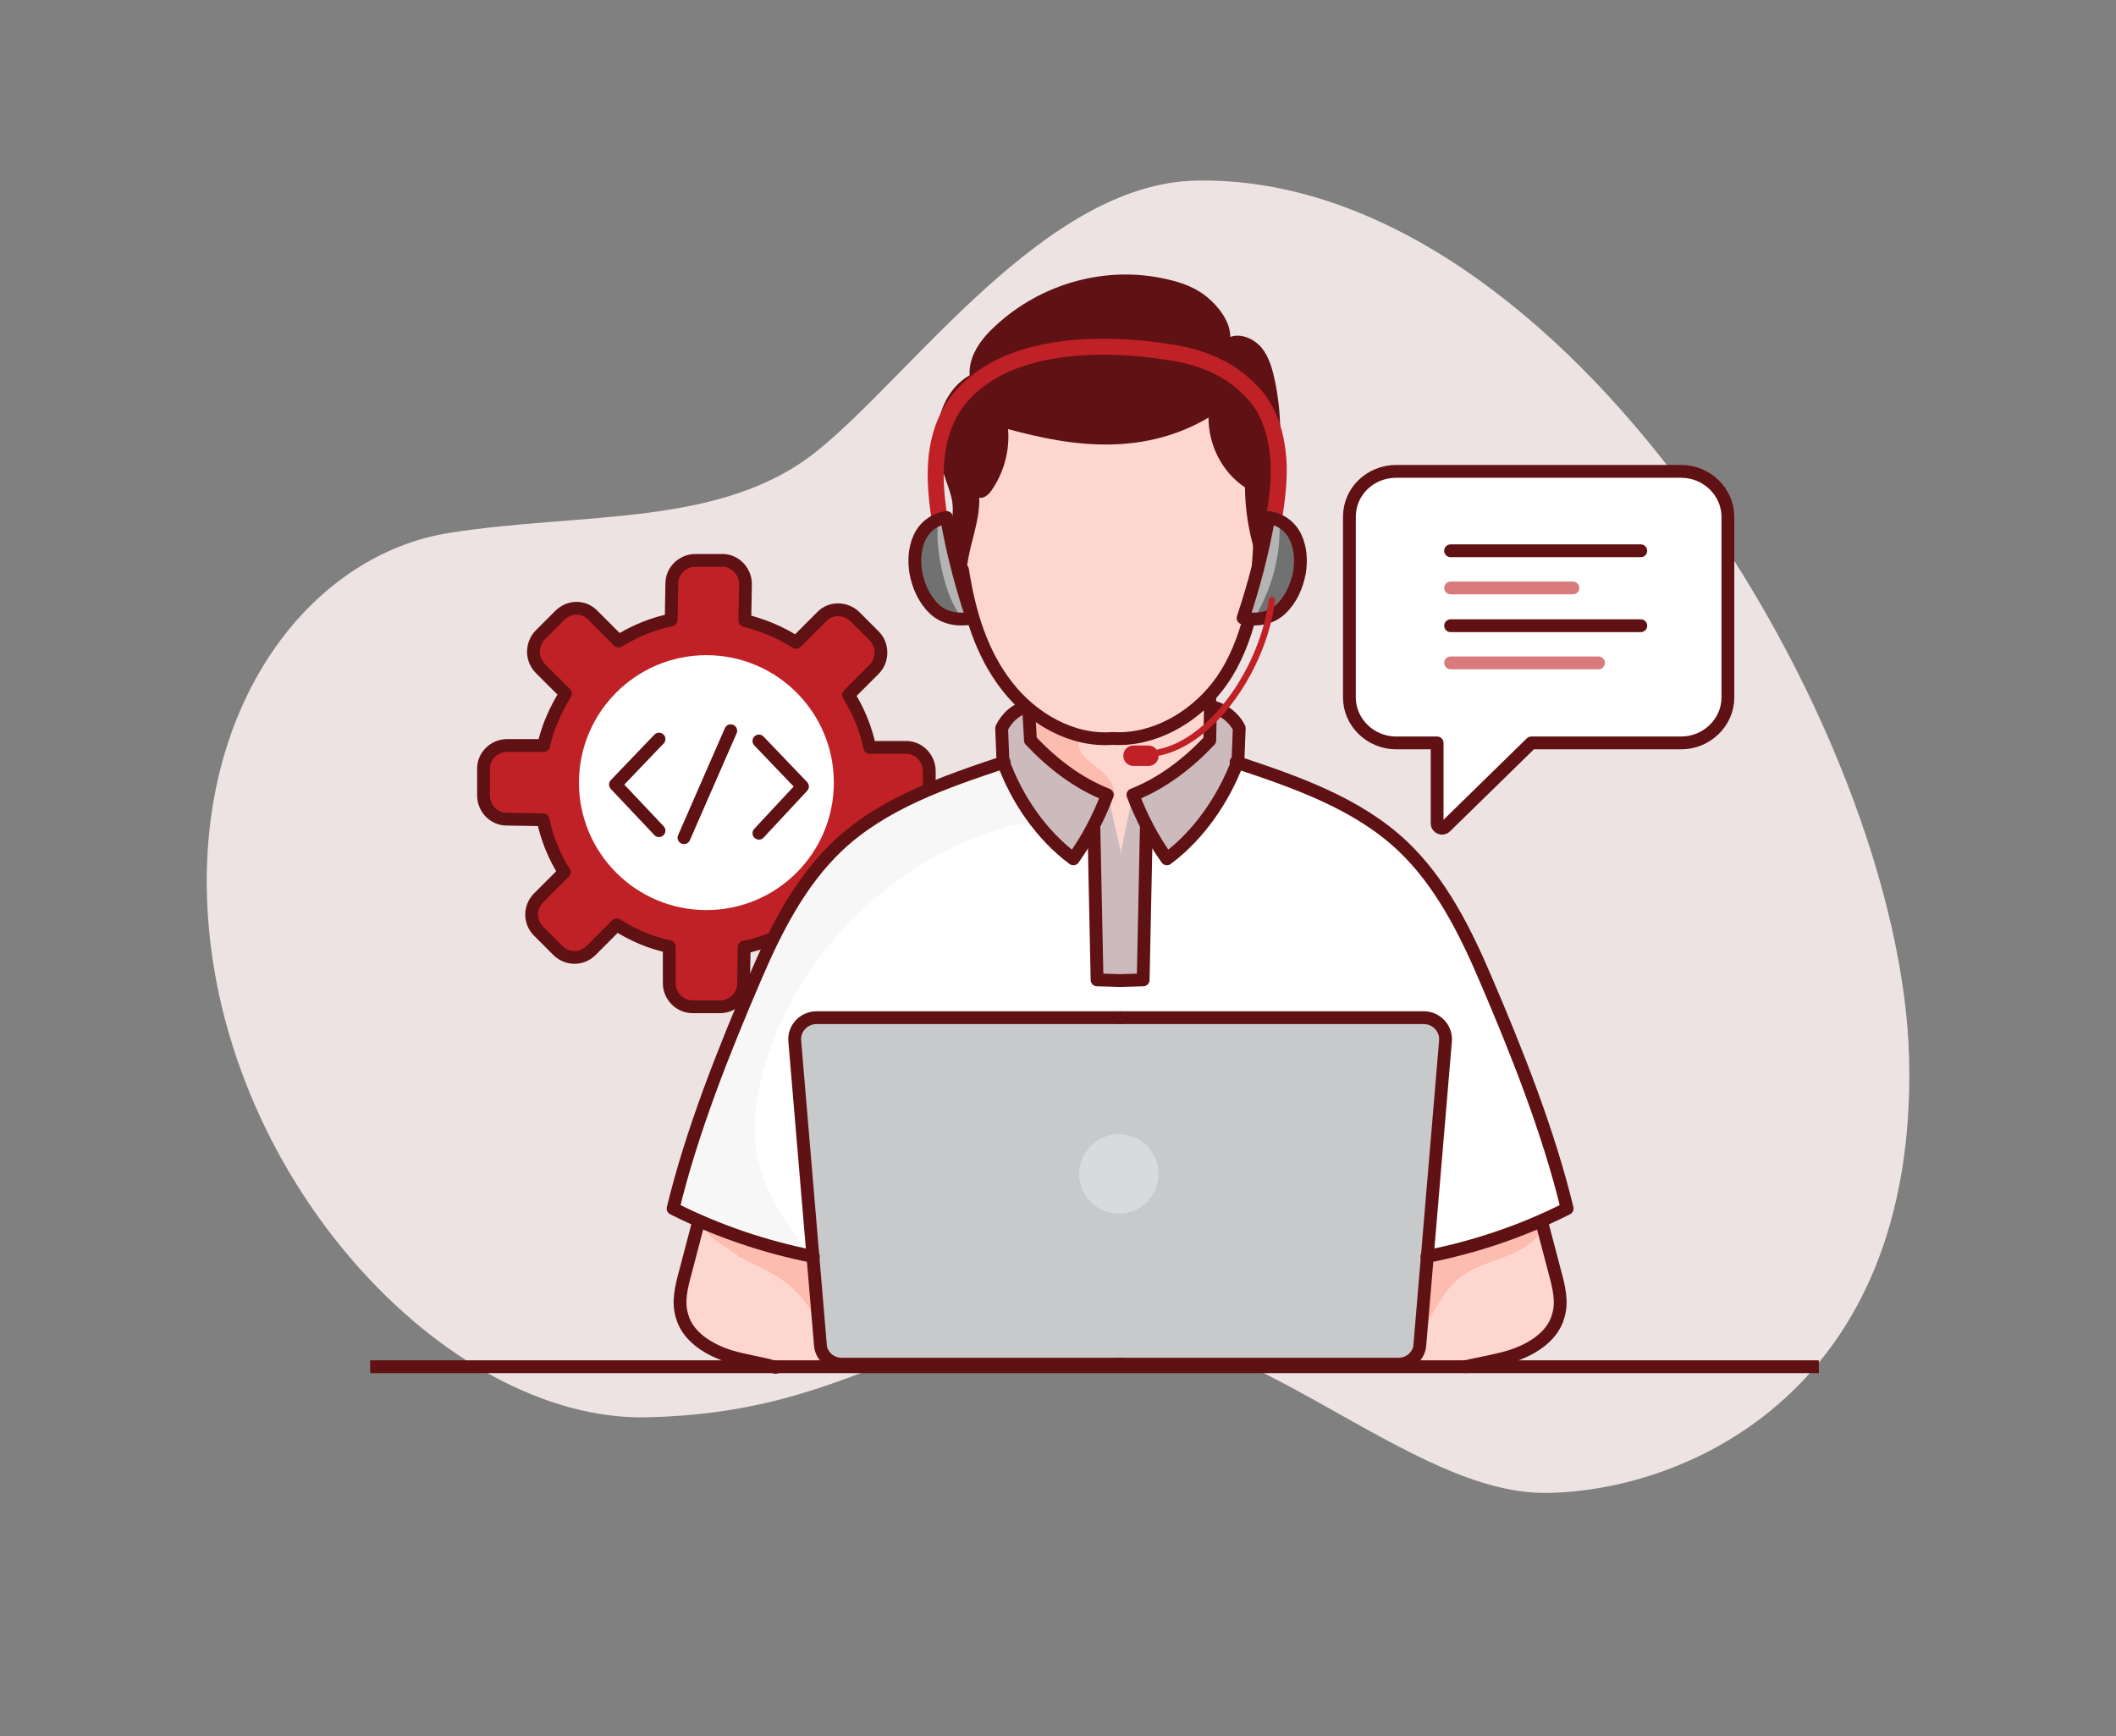 <?xml version="1.0" encoding="utf-8"?>
<!-- Generator: Adobe Illustrator 27.0.0, SVG Export Plug-In . SVG Version: 6.00 Build 0)  -->
<svg version="1.1" xmlns="http://www.w3.org/2000/svg" xmlns:xlink="http://www.w3.org/1999/xlink" x="0px" y="0px"
	 viewBox="0 0 330.4 271.1" style="enable-background:new 0 0 330.4 271.1;" xml:space="preserve">
<rect x="0" y="0" width="330.4" height="271.1" fill="#808080" stroke="none"/>
<style type="text/css">
	.st0{opacity:0.89;fill:#FAEFEF;}
	.st1{fill:#E6A6A8;}
	.st2{fill:#FFFFFF;}
	.st3{fill:#C8C9CB;}
	.st4{fill:none;stroke:#601113;stroke-width:2;stroke-miterlimit:10;}
	.st5{fill:none;stroke:#E6A6A8;stroke-width:2;stroke-miterlimit:10;stroke-dasharray:2;}
	.st6{fill:#C02126;}
	.st7{opacity:0.37;}
	.st8{fill:#C0C5CF;}
	.st9{opacity:0.94;fill:#C0C5CF;}
	.st10{fill:none;stroke:#C0C5CF;stroke-linecap:round;stroke-linejoin:round;stroke-miterlimit:10;}
	.st11{fill:none;stroke:#D97A7D;stroke-linecap:round;stroke-linejoin:round;stroke-miterlimit:10;}
	.st12{opacity:0.27;}
	.st13{opacity:0.15;fill:#253746;}
	.st14{fill:none;stroke:#601113;stroke-width:2;stroke-linecap:round;stroke-linejoin:round;stroke-miterlimit:10;}
	.st15{opacity:0.38;fill:#C8C9CB;}
	.st16{opacity:0.78;}
	.st17{opacity:0.31;}
	.st18{fill:#B58D90;}
	.st19{fill:#CCBABD;}
	.st20{fill:#601113;}
	.st21{fill:#D97A7D;}
	.st22{fill:#F2D3D4;}
	.st23{fill:#F7E5E5;}
	.st24{opacity:0.42;}
	.st25{opacity:0.29;}
	.st26{fill:none;stroke:#601113;stroke-width:1.5;stroke-linecap:round;stroke-linejoin:round;stroke-miterlimit:10;}
	.st27{fill:#D9E1E2;}
	.st28{opacity:0.79;fill:#D9E1E2;}
	.st29{opacity:0.56;fill:#D9E1E2;}
	.st30{fill:none;stroke:#601113;stroke-width:2;stroke-linecap:round;stroke-miterlimit:10;}
	.st31{opacity:0.15;fill:#601113;}
	.st32{opacity:0.36;}
	.st33{opacity:0.49;}
	.st34{opacity:0.48;}
	.st35{opacity:0.36;fill:none;stroke:#B58D90;stroke-width:2;stroke-linecap:round;stroke-linejoin:round;stroke-miterlimit:10;}
	.st36{opacity:0.42;fill:none;stroke:#C02126;stroke-width:2;stroke-linecap:round;stroke-linejoin:round;stroke-miterlimit:10;}
	.st37{opacity:0.34;fill:none;stroke:#D97A7D;stroke-width:2;stroke-linecap:round;stroke-linejoin:round;stroke-miterlimit:10;}
	.st38{fill:#E3E5E7;}
	.st39{opacity:0.29;fill:#601113;}
	.st40{opacity:0.74;}
	.st41{opacity:0.44;fill:#C8C9CB;}
	.st42{fill:#FAEFEF;}
	.st43{opacity:0.2;fill:#601113;}
	.st44{opacity:0.25;fill:#FFFFFF;}
	.st45{opacity:0.34;fill:none;stroke:#601113;stroke-width:2;stroke-miterlimit:10;}
	.st46{opacity:0.34;}
	.st47{opacity:0.15;}
	.st48{opacity:0.23;fill:#253746;}
	.st49{fill:#253746;}
	.st50{opacity:0.3;fill:#C8C9CB;}
	.st51{fill:none;stroke:#23185D;stroke-width:1.5;stroke-linecap:round;stroke-linejoin:round;stroke-miterlimit:10;}
	.st52{opacity:0.54;}
	.st53{fill:none;stroke:#601113;stroke-width:0.25;stroke-miterlimit:10;}
	.st54{fill:#D1D1D1;}
	.st55{fill:none;stroke:#C02126;stroke-width:2;stroke-miterlimit:10;}
	.st56{fill:none;stroke:#C02126;stroke-width:2;stroke-miterlimit:10;stroke-dasharray:1.99,1.99;}
	.st57{opacity:0.25;fill:#601113;}
	.st58{opacity:0.26;fill:#FFFFFF;}
	.st59{fill:none;stroke:#FFFFFF;stroke-miterlimit:10;}
	.st60{fill:none;stroke:#FFFFFF;stroke-width:2;stroke-miterlimit:10;}
	.st61{opacity:0.43;}
	.st62{opacity:0.52;fill:none;stroke:#FFFFFF;stroke-width:2;stroke-linecap:round;stroke-linejoin:round;stroke-miterlimit:10;}
	.st63{fill:#401010;}
	.st64{opacity:0.15;fill:#3D0016;}
	.st65{fill:#717171;}
	.st66{opacity:0.42;fill:#FFFFFF;}
	.st67{opacity:0.33;fill:#601113;}
	.st68{fill:#ECEAEC;}
	.st69{opacity:0.17;fill:#601113;}
	.st70{opacity:0.58;fill:#FFFFFF;}
	.st71{opacity:0.12;fill:#601113;}
	.st72{opacity:0.35;}
	
		.st73{fill:none;stroke:#601113;stroke-width:2;stroke-linejoin:round;stroke-dasharray:2.093,2.093,2.093,2.093,2.093,2.093;}
	.st74{opacity:0.41;}
	.st75{opacity:0.33;}
	.st76{fill:none;stroke:#601113;stroke-width:2;stroke-linejoin:round;stroke-miterlimit:10;stroke-dasharray:2,2,2,2,2,2;}
	.st77{opacity:0.57;fill:#FFFFFF;}
	.st78{opacity:0.37;fill:none;stroke:#FFFFFF;stroke-linecap:round;stroke-linejoin:round;stroke-miterlimit:10;}
	.st79{opacity:0.48;fill:#FFFFFF;}
	.st80{fill:none;stroke:#601113;stroke-linecap:round;stroke-linejoin:round;stroke-miterlimit:10;}
	.st81{fill:none;stroke:#C02126;stroke-width:2;stroke-miterlimit:10;stroke-dasharray:2.014,2.014;}
	.st82{fill:#FDD7CF;}
	.st83{opacity:0.32;fill:#FFFFFF;}
	.st84{opacity:0.38;fill:#EAEAEA;}
	.st85{fill:#FCBDB0;}
	.st86{fill:none;stroke:#C02126;stroke-width:2.5;stroke-linecap:round;stroke-linejoin:round;stroke-miterlimit:10;}
	.st87{opacity:0.47;fill:#FFFFFF;}
	.st88{fill:none;stroke:#C02126;stroke-linecap:round;stroke-linejoin:round;stroke-miterlimit:10;}
	.st89{fill:none;stroke:#D97A7D;stroke-width:2;stroke-linecap:round;stroke-linejoin:round;stroke-miterlimit:10;}
	.st90{opacity:0.11;}
	.st91{opacity:0.2;}
	.st92{opacity:0.56;fill:#FFFFFF;}
	.st93{fill:none;stroke:#C02126;stroke-width:3;stroke-linecap:square;stroke-linejoin:round;stroke-miterlimit:10;}
	.st94{fill:none;stroke:#FFFFFF;stroke-width:3.5;stroke-linecap:round;stroke-linejoin:round;stroke-miterlimit:10;}
	.st95{fill:none;stroke:#C02126;stroke-width:2;stroke-linecap:round;stroke-linejoin:round;stroke-miterlimit:10;}
	.st96{fill:none;stroke:#601113;stroke-width:2;stroke-miterlimit:10;stroke-dasharray:2.991,2.991;}
	.st97{opacity:0.42;fill:none;stroke:#D6747A;stroke-width:2;stroke-miterlimit:10;}
	.st98{opacity:0.57;}
	.st99{opacity:0.79;fill:#E6A6A8;}
	.st100{opacity:0.56;fill:#E6A6A8;}
	.st101{fill:none;stroke:#FFFFFF;stroke-linecap:round;stroke-miterlimit:10;}
	.st102{fill:#ACB7BD;}
	.st103{fill:#ACD173;stroke:#250416;stroke-width:2.5;stroke-linecap:round;stroke-miterlimit:10;}
	.st104{fill:none;stroke:#95D8D9;stroke-width:2;stroke-miterlimit:10;stroke-dasharray:2;}
	.st105{fill:none;stroke:#081F1F;stroke-width:1.5;stroke-linecap:round;stroke-linejoin:round;stroke-miterlimit:10;}
	.st106{fill:none;stroke:#95D8D9;stroke-width:2;stroke-miterlimit:10;}
	.st107{fill:none;stroke:#3BBEC2;stroke-width:2;stroke-miterlimit:10;}
	.st108{fill:none;stroke:#C0C5CF;stroke-width:2;stroke-miterlimit:10;}
</style>
<g id="Layer_2">
	<path class="st0" d="M32.3,139.4c-0.7-31,16.9-52.9,37.9-56.2s42.5-0.8,57.4-12.8s35.6-41.7,59.1-42.2
		c57.7-1.2,110.2,85.6,111.4,137.2s-34.5,67.3-56.3,67.7c-21.8,0.5-46.4-27.5-73.6-26.9s-35.7,14.4-67.2,15.1S33.3,183.1,32.3,139.4
		z"/>
	<g>
		<path id="XMLID_00000111190379601020949200000006862335912232054413_" class="st6" d="M136.3,140.4l-4-4c1.6-2.6,2.8-5.3,3.4-8.2
			l5.7,0c2,0,3.7-1.6,3.7-3.6l0-4.2c0-2-1.6-3.7-3.6-3.7l-5.7,0c-0.6-2.9-1.7-5.6-3.3-8.2l4-4c1.4-1.4,1.4-3.8,0-5.2l-3-3
			c-1.4-1.4-3.8-1.5-5.2,0l-4,4c-2.5-1.6-5.2-2.7-8-3.4l0.1-5.7c0-2-1.6-3.7-3.6-3.7l-4.2,0c-2,0-3.7,1.6-3.7,3.6l-0.1,5.7
			c-2.9,0.6-5.6,1.7-8.2,3.3l-4-4c-1.4-1.5-3.7-1.5-5.2,0l-3,3c-1.4,1.4-1.5,3.7-0.1,5.2l4,4c-1.6,2.6-2.8,5.3-3.4,8.1l-5.7,0
			c-2,0-3.7,1.6-3.7,3.6l0,4.2c0,2,1.6,3.7,3.6,3.7l5.7,0.1c0.6,2.9,1.7,5.6,3.3,8.2l-4,4c-1.4,1.4-1.5,3.7,0,5.2l3,3
			c1.4,1.4,3.7,1.5,5.2,0l4-4c2.5,1.6,5.3,2.8,8.2,3.4l0,5.7c0,2,1.6,3.7,3.7,3.7l4.2,0c2,0,3.7-1.6,3.7-3.6l0.1-5.7
			c2.9-0.6,5.6-1.7,8.2-3.3l4,4c1.4,1.4,3.7,1.5,5.2,0l3-3C137.7,144.1,137.7,141.8,136.3,140.4z M98.4,134
			c-6.5-6.6-6.4-17.1,0.1-23.6c6.5-6.5,17.1-6.4,23.6,0.1c6.5,6.5,6.4,17.1-0.1,23.6C115.4,140.5,104.9,140.5,98.4,134z"/>
		<path id="XMLID_00000045590133743307758950000003087801520328160665_" class="st14" d="M136.3,140.4l-4-4c1.6-2.6,2.8-5.3,3.4-8.2
			l5.7,0c2,0,3.7-1.6,3.7-3.6l0-4.2c0-2-1.6-3.7-3.6-3.7l-5.7,0c-0.6-2.9-1.7-5.6-3.3-8.2l4-4c1.4-1.4,1.4-3.8,0-5.2l-3-3
			c-1.4-1.4-3.8-1.5-5.2,0l-4,4c-2.5-1.6-5.2-2.7-8-3.4l0.1-5.7c0-2-1.6-3.7-3.6-3.7l-4.2,0c-2,0-3.7,1.6-3.7,3.6l-0.1,5.7
			c-2.9,0.6-5.6,1.7-8.2,3.3l-4-4c-1.4-1.5-3.7-1.5-5.2,0l-3,3c-1.4,1.4-1.5,3.7-0.1,5.2l4,4c-1.6,2.6-2.8,5.3-3.4,8.1l-5.7,0
			c-2,0-3.7,1.6-3.7,3.6l0,4.2c0,2,1.6,3.7,3.6,3.7l5.7,0.1c0.6,2.9,1.7,5.6,3.3,8.2l-4,4c-1.4,1.4-1.5,3.7,0,5.2l3,3
			c1.4,1.4,3.7,1.5,5.2,0l4-4c2.5,1.6,5.3,2.8,8.2,3.4l0,5.7c0,2,1.6,3.7,3.7,3.7l4.2,0c2,0,3.7-1.6,3.7-3.6l0.1-5.7
			c2.9-0.6,5.6-1.7,8.2-3.3l4,4c1.4,1.4,3.7,1.5,5.2,0l3-3C137.7,144.1,137.7,141.8,136.3,140.4z M98.4,134
			c-6.5-6.6-6.4-17.1,0.1-23.6c6.5-6.5,17.1-6.4,23.6,0.1c6.5,6.5,6.4,17.1-0.1,23.6C115.4,140.5,104.9,140.5,98.4,134z"/>
		<circle class="st2" cx="110.3" cy="122.2" r="19.9"/>
		<line class="st14" x1="114.1" y1="114.1" x2="106.8" y2="130.8"/>
		<polyline class="st14" points="102.9,115.4 96.1,122.5 102.9,129.7 		"/>
		<polyline class="st14" points="118.5,115.7 125.3,122.8 118.5,130.1 		"/>
	</g>
</g>
<g id="Layer_1">
	<path class="st2" d="M244.1,188.8c-7.3,3.4-15,6.1-22.9,8l-94.8-0.1c-2.2-0.5-4.3-1.1-6.4-1.8c-4-1.3-7.9-2.8-11.7-4.7
		c-1-0.5-2-1-2.5-1.9c-0.6-1.1-0.3-2.5,0-3.8c3.1-11.8,7.3-23.2,12.7-34.2c3.5-7.2,7.6-14.3,13.8-19.3c4.2-3.4,9.2-5.8,14.2-7.9
		c3.4-1.4,6.7-2.7,10.1-3.5c2.8-0.6,5.7-1,8.7-0.7c6.6,0.5,13,2.7,19.6,2.1c3.2-0.3,6.4-1.3,9.6-1.2c2.6,0.1,5.2,0.9,7.7,1.9
		c6.7,2.7,13.1,6.5,18.1,11.8c7.3,7.7,11.2,17.9,15,27.9C238.7,170.4,241.7,179.5,244.1,188.8z"/>
	<path class="st82" d="M161.2,119.2c1.6,2.6,4.8,3.6,7.8,4.3c0.8,0.2,1.5,0.3,2.1,0.8c0.9,0.7,1.2,1.9,1.4,3c0.5,2.7,1.1,5.4,1.6,8
		c1.3-2.3,2.1-4.9,2.3-7.5c0.1-1,0.1-2,0.5-2.9c0.5-1.2,1.7-1.9,2.8-2.6c2.5-1.5,5.1-2.9,7-5.1c1.9-2.2,3-5.4,1.9-8.1
		c-3.9,3.2-8.7,5.3-13.7,5.8c-4,0.4-7.6-0.4-11.5-1.5c-1.1-0.3-2.5-0.7-3.1,0.6C159.7,115.3,160.5,117.9,161.2,119.2z"/>
	<path class="st19" d="M188.5,110.1l0.2,5.5c-3.6,3.5-7.2,8.7-12.3,8.7l5.6,9.1c5.5-3.3,9.7-8.9,11-15.2l0.1-5.4
		C191.8,111.4,190.4,110.1,188.5,110.1z"/>
	<path class="st19" d="M167.1,133.8l-6.1-7.8c-1.6-2.2-3-4.6-4.1-7.1l-0.6-5.5c0.9-1.5,2.3-2.6,3.8-3.4l0.5,1.4c0,0.1,0,0.1,0,0.2
		l0.3,3.7c0.1,0.1,0.1,0.2,0.2,0.3l1.3,1.2c0.4,0.3,0.7,0.6,1.1,0.9l1.6,1.4c0.8,0.6,1.6,1.3,2.4,1.9c0,0,1.1,0.6,1.1,0.6
		c0.5,0.2,0.8,0.7,1.3,0.9c0.5,0.2,1,0.3,1.5,0.6c1.2,0.7,1.5,1.4,1,2.7C171.2,128.8,169.2,131.6,167.1,133.8z"/>
	<path class="st19" d="M173.1,124.6l2,8.8c0-0.3,0-0.5,0-0.8l1.8-8.6l2,5.1c0,0,0,0.1,0,0.1l-0.6,23.6l-6.5,0.6c-0.1,0-0.2,0-0.3,0
		l-1-24.9C171,127.3,172.2,125.6,173.1,124.6z"/>
	<path class="st82" d="M126.8,195.9l1.3,13.1c-0.4,1.1,0.1,2.5,1.1,3.2c-0.1,0,0.7,1.3,0.6,1.3l-6.3-0.4c-3,0.7-6.2-0.1-9.2-0.8
		c-3-0.7-5.8-2.4-7.3-5c-1.4-2.5-1.6-5.5-1.1-8.3s1.5-5.6,2.6-8.3L126.8,195.9z"/>
	<path class="st82" d="M222.9,195.9l-1.1,15.9c-0.2,0.6-1.3,0.3-1.5,0.8c-0.1,0.3,0.1,0.7,0.5,0.8c0.3,0.1,0.7,0.1,1.1,0.1l8.4-0.2
		c2.2,0,4.3-0.6,6.4-1.3s4-1.8,5.3-3.6c1.3-1.8,1.7-4.2,1.5-6.4c-0.1-2.2-0.8-4.4-1.5-6.5l-1.3-4.7L222.9,195.9z"/>
	<path class="st3" d="M213,213.6l6.7-0.6c0.5-0.6,1.1-1.2,1.7-1.8l4.3-48.9c-0.3-1.2-0.8-2.3-1.5-3.3h-96.9c-1.7,0.6-3.1,2-3.6,3.8
		l4.6,47.7c0.2,1,0.8,1.9,1.8,2.3l80.9,0.3"/>
	<circle class="st83" cx="174.7" cy="183.3" r="6.2"/>
	<path class="st84" d="M162.1,130c-1.2-1.9-3.9-1.3-5.6-0.7c-17,5.1-31.2,18.9-36.7,35.8c-1.7,5.2-2.6,10.8-1.4,16.2
		c1.3,5.5,4.7,10.2,8.1,14.8c-2.1-0.4-4.2-0.8-6.3-1.2c-4-1.3-7.9-2.8-11.7-4.7c-1-0.5-2-1-2.5-1.9c-0.6-1.1-0.3-2.5,0-3.8
		c3.1-11.8,7.3-23.2,12.7-34.2c3.5-7.2,7.6-14.3,13.8-19.3c4.2-3.4,9.2-5.8,14.2-7.9c3.4-1.4,6.7-2.7,10.1-3.5
		c0.1,0.2,0.2,0.3,0.2,0.5C158.6,123.4,160.4,126.7,162.1,130z"/>
	<path class="st85" d="M115.3,196.2c2.3,1.2,4.8,2.2,6.9,3.7c3,2.1,5.2,5.3,6.2,8.8c-0.5-3.1-0.9-6.3-1.4-9.4
		c-0.1-0.9-0.3-1.7-0.8-2.4c-0.7-0.9-1.8-1.2-2.8-1.5c-3.6-1-7.1-2-10.7-3c-0.4-0.1-2-0.8-2.2-0.3c-0.2,0.4,0.9,1.4,1.2,1.6
		C112,193.9,115.3,196,115.3,196.2z"/>
	<path class="st85" d="M169.7,118.5c0.9,0.9,2.1,1.6,3,2.6s1.6,2.3,1.2,3.6c-2.9-2-5.8-3.9-8.7-5.9c-0.9-0.6-1.7-1.2-2.4-1.9
		c-0.7-0.8-1.2-1.7-1.2-2.8c0,0-0.2-2.8-0.2-2.8c-0.1,0.3,2.6,1.9,2.9,2c0.9,0.5,1.8,0.9,2.8,1.2c1.1,0.3,1.1,0.3,1.3,1.4
		C168.4,116.9,168.9,117.8,169.7,118.5z"/>
	<path class="st85" d="M241.2,191c-0.8,2.5-3.2,4-5.6,5c-2.4,1-5,1.6-7.1,3.1c-2.7,1.9-4.3,5-5.9,8c0.2-3.6,0.3-7.1,0.5-10.7
		c6.7-1.7,13.2-3.7,19.6-6.2"/>
	<path class="st14" d="M109.1,190.7c-0.7,2.7-1.4,5.3-2.1,8c-0.6,2.2-1.2,4.6-0.5,6.8c0.9,3.3,4.3,5.3,7.5,6.3
		c2.3,0.7,4.8,1,7.1,1.7"/>
	<path class="st14" d="M156.8,119c-9.3,3.1-18.9,6.4-26,13.1c-5.9,5.6-9.7,13.1-12.9,20.6c-4.9,11.4-9.9,24-12.8,36
		c6.9,3.5,14.3,6,21.9,7.5"/>
	<path class="st14" d="M167.6,134.1c2.2-3.1,4-6.5,5.3-10c-4.6-1.8-8.6-4.9-12-8.5l-0.3-5.3c-1.8,0.3-3.4,1.7-4.2,3.4l0.2,5.1
		C158.7,124.7,162.6,130.4,167.6,134.1z"/>
	<path class="st14" d="M160.6,105.3c0,1.7,0,3.5,0,5.2"/>
	<path class="st14" d="M188.9,105.4c0,1.7,0,3.5,0,5.2"/>
	<path class="st14" d="M170.8,128.9l0.5,24.1c0,0.1,0,0.1,0,0l3.5,0.1"/>
	<path class="st14" d="M174.9,158.9h-47.4c-2,0-3.6,1.7-3.4,3.7l4,47.4c0.1,1.7,1.6,3,3.3,3h43.5"/>
	<path class="st14" d="M240.7,190.7c0.7,2.7,1.4,5.3,2.1,8c0.6,2.2,1.2,4.6,0.5,6.8c-0.9,3.3-4.3,5.3-7.5,6.3
		c-1.9,0.6-4.8,1.1-7,1.6"/>
	<path class="st14" d="M193,119c9.3,3.1,18.9,6.4,26,13.1c5.9,5.6,9.7,13.1,12.9,20.6c4.9,11.4,9.9,24,12.8,36
		c-6.9,3.5-14.3,6-21.9,7.5"/>
	<path class="st14" d="M182.2,134.1c-2.2-3.1-4-6.5-5.3-10c4.6-1.8,8.6-4.9,12-8.5l0.1-5.3c1.8,0.3,3.7,1.7,4.5,3.4l-0.2,5.1
		C191.1,124.7,187.2,130.4,182.2,134.1z"/>
	<path class="st14" d="M179,128.9l-0.5,24.1c0,0.1,0,0.1,0,0l-3.5,0.1"/>
	<path class="st14" d="M174.9,158.9h47.4c2,0,3.6,1.7,3.4,3.7l-4,47.4c-0.1,1.7-1.6,3-3.3,3h-43.5"/>
	<g>
		<path class="st82" d="M196.9,85.8c-0.6,6.5-1.9,13-5.3,18.6c-3.3,5.6-8.8,10.2-15.3,11.2c-7,1.1-14.3-2.2-19-7.6s-7-12.5-7.6-19.6
			c-0.5-5.5,0-11.1,2.1-16.2c2.1-5.1,5.9-9.6,10.9-11.8c5.2-2.4,11.3-2.2,16.9-1c4.6,1,9.2,2.7,12.4,6.1c2.9,3.1,4.4,7.5,4.8,11.7
			c0.4,4.3-0.1,8.6-0.6,12.9"/>
		<path class="st14" d="M196.7,83c0,10.4-2.5,19-6.6,24.2c-3.9,5-10.1,8.5-16.4,8.1c-6.3,0.5-12.5-3.1-16.4-8.1
			c-4.1-5.2-6-11.7-7-18.2"/>
		<path class="st20" d="M157.4,67c0.3,3.4-0.7,6.9-2.6,9.6c-0.4,0.6-1.2,1.3-1.9,1.1c0.1,2.6-0.7,5.1-1.3,7.6s-1.1,5.2-0.3,7.7
			c-1.4-3.1-2.8-6.3-2.7-9.8c0-1.6,0.3-3.2,0.1-4.8c-0.2-1.3-0.7-2.5-1.1-3.7c-1-2.8-1.5-5.9-1-8.9c0.5-3,2.3-5.8,4.8-7.2
			c-0.2-3,1.8-5.7,4-7.7c7.2-6.7,17.4-9.5,26.8-7.3c2.3,0.5,4.5,1.3,6.3,2.8s3.6,3.8,3.6,6.2c1.7-0.6,3.7,0.3,4.9,1.7
			c1.2,1.5,1.7,3.4,2.1,5.3c2,9.8,0,20-1.9,29.8c-1.8-3.8-2.8-9-2.8-13.3c-3.5-2.3-5.7-6.5-5.7-10.9c-4.7,2.8-9.9,4.1-15.3,4.2
			C167.8,69.5,162.6,68.4,157.4,67z"/>
		<g>
			<path class="st86" d="M198.6,83.1c0.6-3.8,1.3-7.7,1-11.5c-0.3-3.9-1.5-7.8-4.2-10.5c-3.6-3.8-8.2-5.5-13.4-6.2
				c-8-1.2-17.5-1.3-25,2c-3.3,1.5-6.4,3.8-8.3,6.9c-1.9,3.1-2.6,6.7-2.6,10.3c0,3.6,0.6,7.1,1.3,10.7"/>
			<path class="st65" d="M151.8,96.5c-0.5,0.1-1,0.1-1.5,0.2c-1.6,0-3.2-0.5-4.4-1.6c-1.6-1.5-2.5-3.5-2.9-5.7
				c-0.3-1.9-0.2-3.8,0.6-5.5c0.6-1.3,1.6-2.2,2.8-2.7c0.4-0.2,0.9-0.3,1.4-0.4C148.8,86.1,150.1,91.4,151.8,96.5z"/>
			<path class="st87" d="M151.8,96.5c-0.5,0.1-1,0.1-1.5,0.2c-0.2-0.3-0.4-0.6-0.6-0.9c-1.3-2-2.1-4.4-2.6-6.7
				c-0.6-2.6-0.9-5.2-0.6-7.8c0.4-0.2,0.9-0.3,1.4-0.4C148.8,86.1,150.1,91.4,151.8,96.5z"/>
			<path class="st65" d="M202.9,89.4c-0.4,2.1-1.3,4.2-2.9,5.7c-1.2,1.1-2.7,1.6-4.3,1.6c-0.5,0-1.1-0.1-1.6-0.2
				c1.7-5.1,3.1-10.4,4-15.7c0.6,0.1,1.1,0.3,1.6,0.5c1.1,0.5,2,1.4,2.6,2.6C203.1,85.6,203.3,87.5,202.9,89.4z"/>
			<path class="st87" d="M199.8,82.9c0,2.4-0.4,4.8-1.1,7.2c-0.7,2.3-1.7,4.5-2.9,6.6c-0.5,0-1.1-0.1-1.6-0.2
				c1.7-5.1,3.1-10.4,4-15.7c0.6,0.1,1.1,0.3,1.6,0.5C199.8,81.9,199.8,82.6,199.8,82.9z"/>
			<path class="st14" d="M151.8,96.5c-1.7-5.1-3.1-10.4-4-15.7c-1.9,0.3-3.4,1.4-4.2,3.1c-0.8,1.7-0.9,3.7-0.6,5.5
				c0.4,2.1,1.3,4.2,2.9,5.7S149.7,96.9,151.8,96.5z"/>
			<path class="st14" d="M194.1,96.5c1.7-5.1,3.1-10.4,4-15.7c1.9,0.3,3.4,1.4,4.2,3.1c0.8,1.7,0.9,3.7,0.6,5.5
				c-0.4,2.1-1.3,4.2-2.9,5.7S196.3,96.9,194.1,96.5z"/>
			<path class="st88" d="M198.6,93.7c-1.3,10.5-9.2,22.1-17.7,23.8"/>
			<path class="st6" d="M179.3,119.6H177c-0.9,0-1.6-0.7-1.6-1.6V118c0-0.9,0.7-1.6,1.6-1.6h2.3c0.9,0,1.6,0.7,1.6,1.6v0.1
				C180.9,118.9,180.2,119.6,179.3,119.6z"/>
		</g>
	</g>
	<path class="st2" d="M269.8,93.8v15.1c0,3.9-3.3,7.1-7.3,7.1h-14.2h-9.2l-13.4,13.1c-0.5,0.5-1.3,0.1-1.3-0.5V116H218
		c-4,0-7.3-3.2-7.3-7.1V80.7c0-4,3.3-7.1,7.3-7.1h44.5c4,0,7.3,3.2,7.3,7.1V93.8z"/>
	<path class="st14" d="M248.3,116h-9.2l-13.4,13.1c-0.5,0.5-1.3,0.1-1.3-0.5V116H218c-4,0-7.3-3.2-7.3-7.1V80.7c0-4,3.3-7.1,7.3-7.1
		h44.5c4,0,7.3,3.2,7.3,7.1v13.1v15.1c0,3.9-3.3,7.1-7.3,7.1H248.3z"/>
	<polyline class="st4" points="57.8,213.4 73.8,213.4 137.7,213.4 207,213.4 216.6,213.4 260.3,213.4 272.7,213.4 284,213.4 	"/>
	<line class="st14" x1="226.5" y1="86" x2="256.2" y2="86"/>
	<line class="st89" x1="226.5" y1="91.8" x2="245.6" y2="91.8"/>
	<line class="st14" x1="226.5" y1="97.7" x2="256.2" y2="97.7"/>
	<line class="st89" x1="226.5" y1="103.5" x2="249.6" y2="103.5"/>
</g>
</svg>
